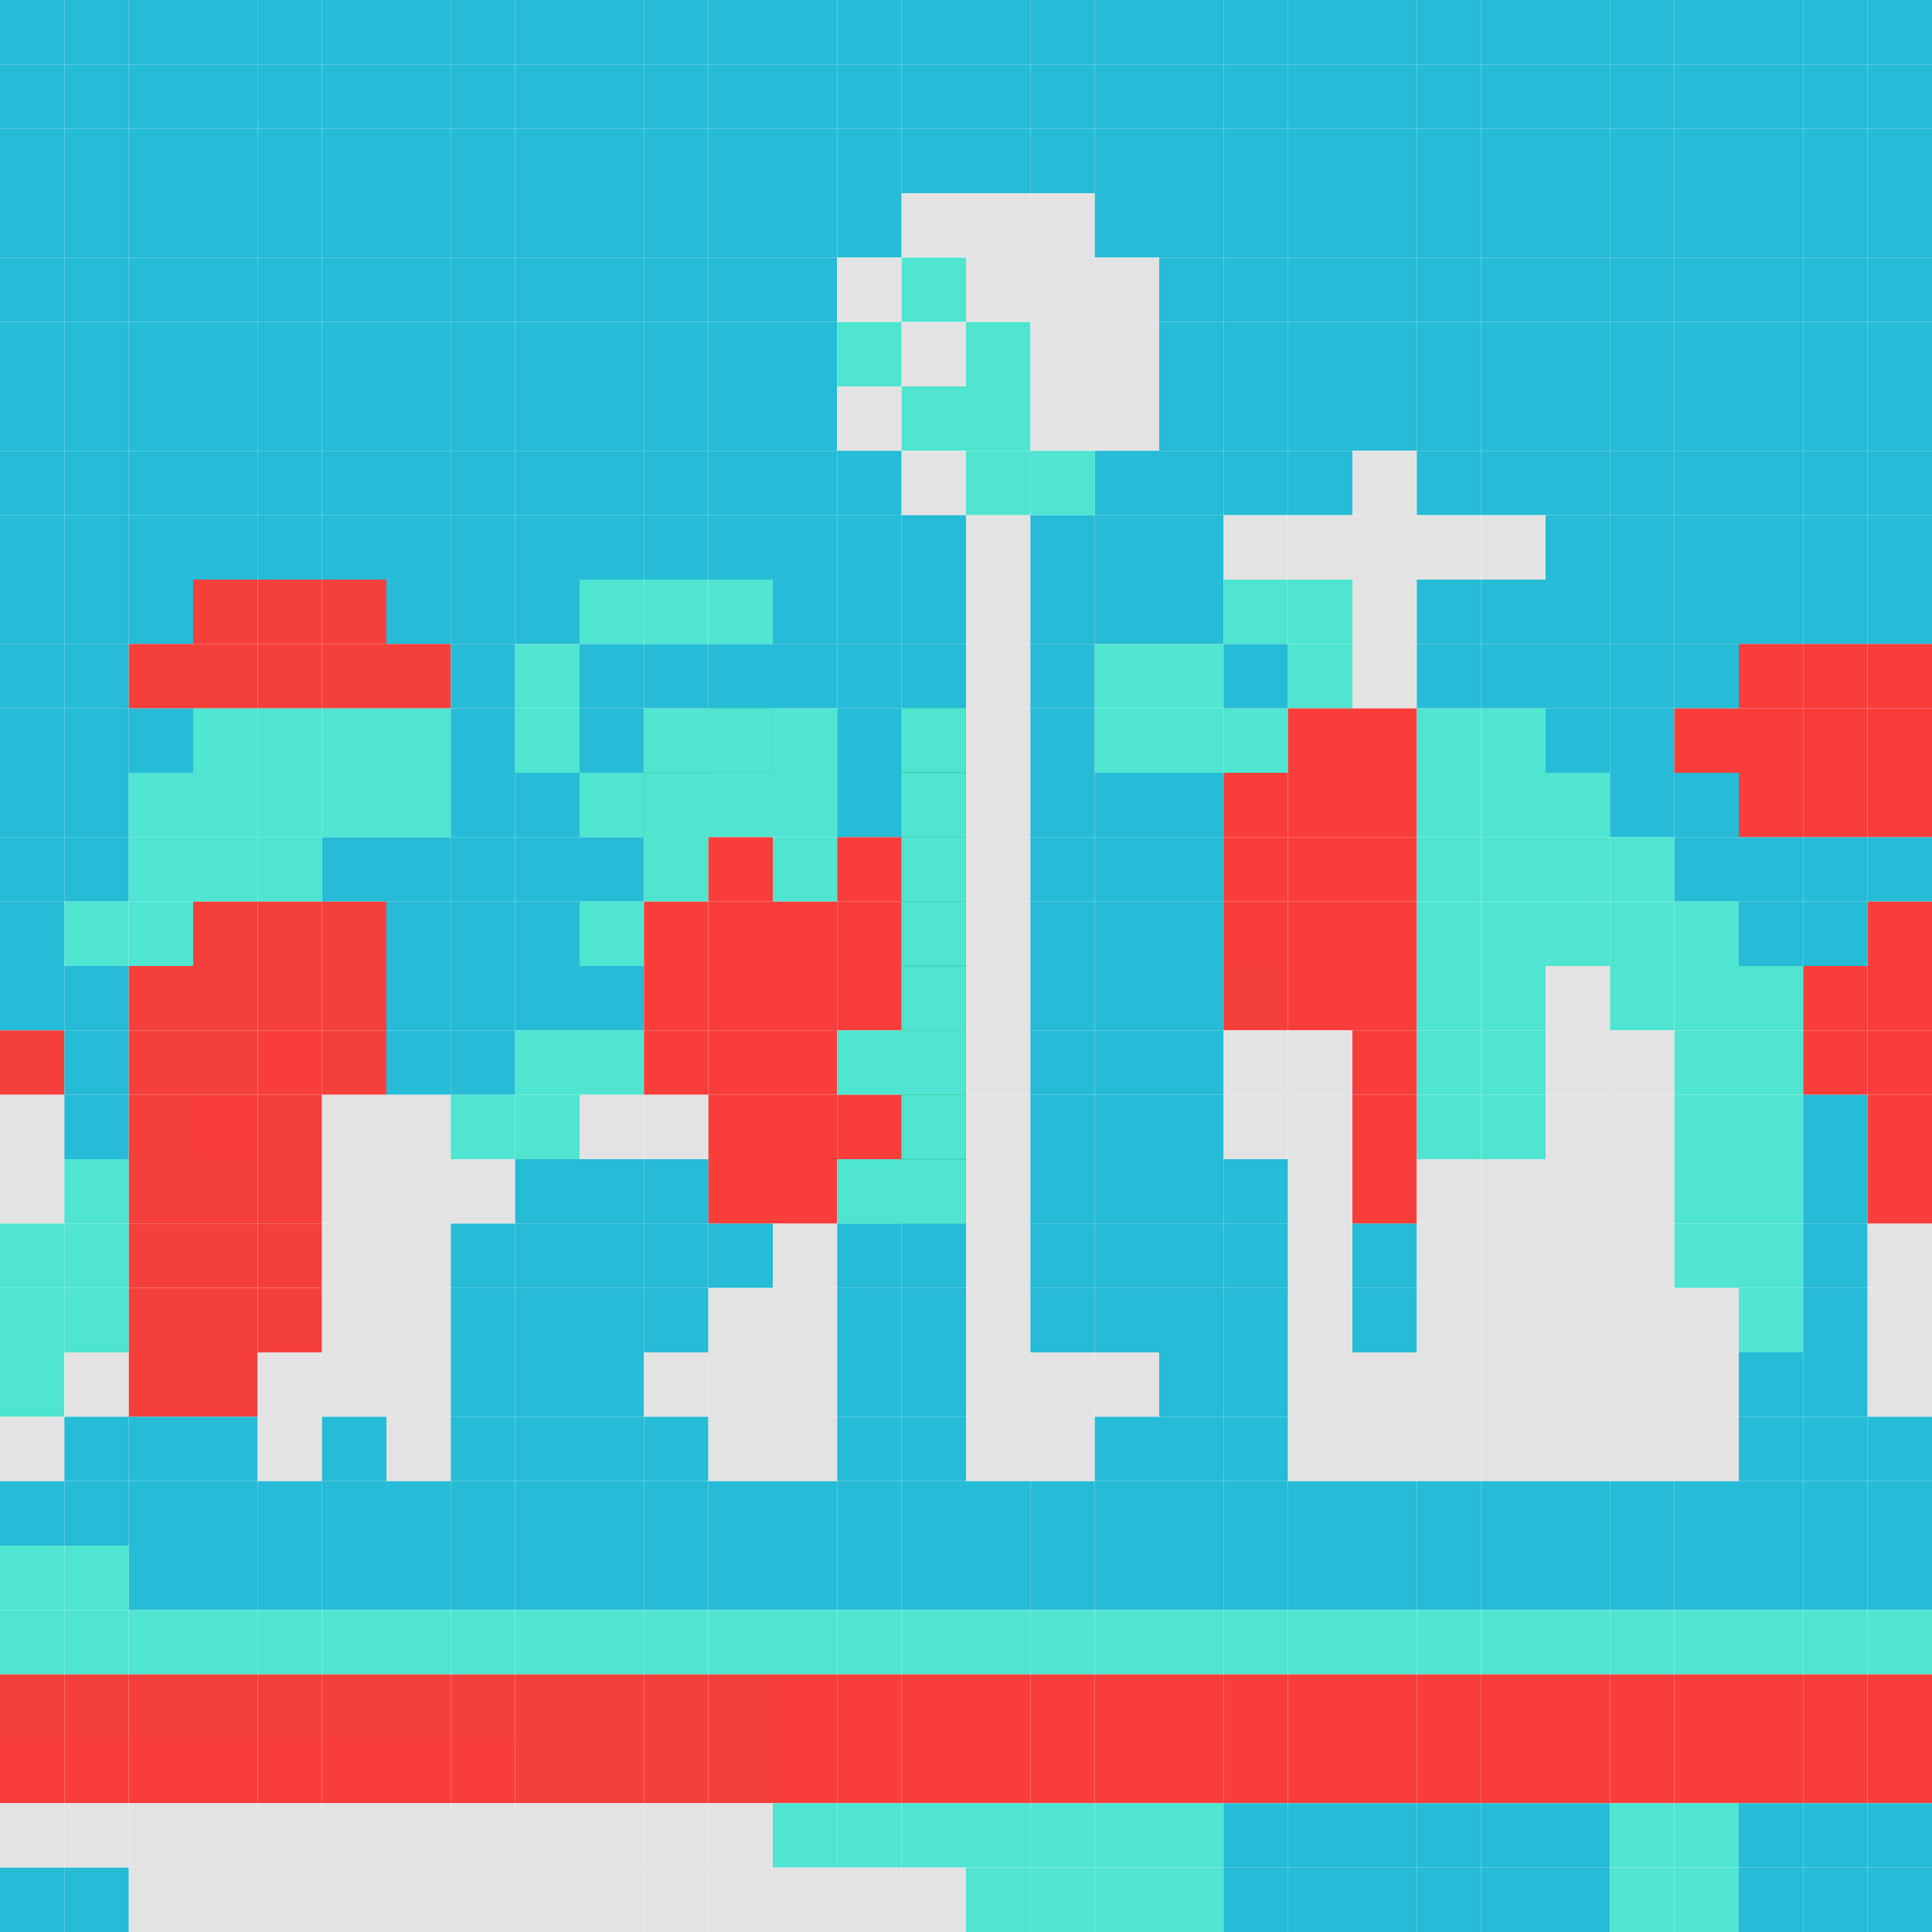 <?xml version="1.0" encoding="UTF-8"?>
<svg id="Layer_4" data-name="Layer 4" xmlns="http://www.w3.org/2000/svg" viewBox="0 0 1000 1000">
  <defs>
    <style>
      .cls-1 {
        stroke: #00a251;
        stroke-width: .1px;
      }

      .cls-1, .cls-2 {
        fill: #4fe5d1;
      }

      .cls-3 {
        fill: #f93d3b;
      }

      .cls-4 {
        fill: #f53f3b;
      }

      .cls-5 {
        fill: #e3e3e3;
      }

      .cls-6 {
        fill: #26bbd6;
      }
    </style>
  </defs>
  <rect class="cls-6" x="0" y="0" width="33.33" height="33.33"/>
  <rect class="cls-6" x="33.33" y="0" width="33.33" height="33.33"/>
  <rect class="cls-6" x="66.67" y="0" width="33.33" height="33.33"/>
  <rect class="cls-6" x="100" y="0" width="33.33" height="33.33"/>
  <rect class="cls-6" x="133.33" y="0" width="33.33" height="33.33"/>
  <rect class="cls-6" x="166.67" y="0" width="33.33" height="33.33"/>
  <rect class="cls-6" x="200" y="0" width="33.33" height="33.33"/>
  <rect class="cls-6" x="233.33" y="0" width="33.33" height="33.33"/>
  <rect class="cls-6" x="266.67" y="0" width="33.33" height="33.33"/>
  <rect class="cls-6" x="300" y="0" width="33.33" height="33.33"/>
  <rect class="cls-6" x="333.33" y="0" width="33.33" height="33.33"/>
  <rect class="cls-6" x="366.67" y="0" width="33.33" height="33.33"/>
  <rect class="cls-6" x="400" y="0" width="33.33" height="33.33"/>
  <rect class="cls-6" x="433.33" y="0" width="33.33" height="33.33"/>
  <rect class="cls-6" x="466.67" y="0" width="33.33" height="33.33"/>
  <rect class="cls-6" x="500" y="0" width="33.33" height="33.33"/>
  <rect class="cls-6" x="533.33" y="0" width="33.33" height="33.33"/>
  <rect class="cls-6" x="566.67" y="0" width="33.33" height="33.33"/>
  <rect class="cls-6" x="600" y="0" width="33.33" height="33.33"/>
  <rect class="cls-6" x="633.33" y="0" width="33.33" height="33.33"/>
  <rect class="cls-6" x="666.67" y="0" width="33.33" height="33.33"/>
  <rect class="cls-6" x="700" y="0" width="33.33" height="33.33"/>
  <rect class="cls-6" x="733.33" y="0" width="33.33" height="33.33"/>
  <rect class="cls-6" x="766.67" y="0" width="33.33" height="33.33"/>
  <rect class="cls-6" x="800" y="0" width="33.33" height="33.33"/>
  <rect class="cls-6" x="833.33" y="0" width="33.33" height="33.33"/>
  <rect class="cls-6" x="866.67" y="0" width="33.33" height="33.33"/>
  <rect class="cls-6" x="900" y="0" width="33.33" height="33.33"/>
  <rect class="cls-6" x="933.33" y="0" width="33.33" height="33.33"/>
  <rect class="cls-6" x="966.67" y="0" width="33.33" height="33.33"/>
  <rect class="cls-6" x="0" y="33.33" width="33.33" height="33.33"/>
  <rect class="cls-6" x="33.33" y="33.33" width="33.33" height="33.33"/>
  <rect class="cls-6" x="66.67" y="33.33" width="33.33" height="33.33"/>
  <rect class="cls-6" x="100" y="33.33" width="33.33" height="33.33"/>
  <rect class="cls-6" x="133.33" y="33.33" width="33.33" height="33.33"/>
  <rect class="cls-6" x="166.67" y="33.33" width="33.33" height="33.33"/>
  <rect class="cls-6" x="200" y="33.33" width="33.33" height="33.33"/>
  <rect class="cls-6" x="233.33" y="33.33" width="33.33" height="33.33"/>
  <rect class="cls-6" x="266.67" y="33.33" width="33.33" height="33.33"/>
  <rect class="cls-6" x="300" y="33.33" width="33.33" height="33.33"/>
  <rect class="cls-6" x="333.33" y="33.33" width="33.33" height="33.33"/>
  <rect class="cls-6" x="366.67" y="33.33" width="33.33" height="33.33"/>
  <rect class="cls-6" x="400" y="33.33" width="33.33" height="33.33"/>
  <rect class="cls-6" x="433.33" y="33.33" width="33.33" height="33.33"/>
  <rect class="cls-6" x="466.67" y="33.33" width="33.33" height="33.33"/>
  <rect class="cls-6" x="500" y="33.33" width="33.33" height="33.33"/>
  <rect class="cls-6" x="533.33" y="33.33" width="33.33" height="33.33"/>
  <rect class="cls-6" x="566.67" y="33.33" width="33.33" height="33.33"/>
  <rect class="cls-6" x="600" y="33.33" width="33.33" height="33.33"/>
  <rect class="cls-6" x="633.33" y="33.33" width="33.33" height="33.33"/>
  <rect class="cls-6" x="666.67" y="33.33" width="33.33" height="33.33"/>
  <rect class="cls-6" x="700" y="33.33" width="33.33" height="33.33"/>
  <rect class="cls-6" x="733.33" y="33.33" width="33.33" height="33.33"/>
  <rect class="cls-6" x="766.67" y="33.33" width="33.33" height="33.33"/>
  <rect class="cls-6" x="800" y="33.33" width="33.33" height="33.33"/>
  <rect class="cls-6" x="833.33" y="33.33" width="33.33" height="33.33"/>
  <rect class="cls-6" x="866.67" y="33.33" width="33.33" height="33.33"/>
  <rect class="cls-6" x="900" y="33.33" width="33.33" height="33.33"/>
  <rect class="cls-6" x="933.33" y="33.33" width="33.33" height="33.33"/>
  <rect class="cls-6" x="966.67" y="33.33" width="33.33" height="33.33"/>
  <rect class="cls-6" x="0" y="66.67" width="33.33" height="33.33"/>
  <rect class="cls-6" x="33.33" y="66.67" width="33.33" height="33.33"/>
  <rect class="cls-6" x="66.67" y="66.67" width="33.33" height="33.33"/>
  <rect class="cls-6" x="100" y="66.67" width="33.33" height="33.33"/>
  <rect class="cls-6" x="133.33" y="66.67" width="33.33" height="33.33"/>
  <rect class="cls-6" x="166.67" y="66.67" width="33.33" height="33.33"/>
  <rect class="cls-6" x="200" y="66.67" width="33.33" height="33.33"/>
  <rect class="cls-6" x="233.33" y="66.67" width="33.33" height="33.33"/>
  <rect class="cls-6" x="266.67" y="66.67" width="33.33" height="33.33"/>
  <rect class="cls-6" x="300" y="66.67" width="33.33" height="33.33"/>
  <rect class="cls-6" x="333.33" y="66.67" width="33.33" height="33.33"/>
  <rect class="cls-6" x="366.67" y="66.67" width="33.33" height="33.33"/>
  <rect class="cls-6" x="400" y="66.67" width="33.33" height="33.33"/>
  <rect class="cls-6" x="433.33" y="66.67" width="33.33" height="33.33"/>
  <rect class="cls-6" x="466.67" y="66.67" width="33.33" height="33.33"/>
  <rect class="cls-6" x="500" y="66.67" width="33.33" height="33.33"/>
  <rect class="cls-6" x="533.33" y="66.67" width="33.33" height="33.33"/>
  <rect class="cls-6" x="566.67" y="66.67" width="33.33" height="33.33"/>
  <rect class="cls-6" x="600" y="66.67" width="33.33" height="33.33"/>
  <rect class="cls-6" x="633.33" y="66.67" width="33.33" height="33.33"/>
  <rect class="cls-6" x="666.67" y="66.67" width="33.33" height="33.33"/>
  <rect class="cls-6" x="700" y="66.67" width="33.33" height="33.33"/>
  <rect class="cls-6" x="733.33" y="66.67" width="33.33" height="33.33"/>
  <rect class="cls-6" x="766.67" y="66.67" width="33.33" height="33.33"/>
  <rect class="cls-6" x="800" y="66.67" width="33.33" height="33.33"/>
  <rect class="cls-6" x="833.33" y="66.67" width="33.33" height="33.33"/>
  <rect class="cls-6" x="866.67" y="66.67" width="33.33" height="33.33"/>
  <rect class="cls-6" x="900" y="66.67" width="33.33" height="33.33"/>
  <rect class="cls-6" x="933.33" y="66.67" width="33.33" height="33.33"/>
  <rect class="cls-6" x="966.67" y="66.67" width="33.33" height="33.33"/>
  <rect class="cls-6" x="0" y="100" width="33.33" height="33.33"/>
  <rect class="cls-6" x="33.33" y="100" width="33.33" height="33.33"/>
  <rect class="cls-6" x="66.67" y="100" width="33.33" height="33.33"/>
  <rect class="cls-6" x="100" y="100" width="33.33" height="33.33"/>
  <rect class="cls-6" x="133.33" y="100" width="33.33" height="33.33"/>
  <rect class="cls-6" x="166.67" y="100" width="33.33" height="33.33"/>
  <rect class="cls-6" x="200" y="100" width="33.33" height="33.33"/>
  <rect class="cls-6" x="233.33" y="100" width="33.33" height="33.33"/>
  <rect class="cls-6" x="266.67" y="100" width="33.33" height="33.33"/>
  <rect class="cls-6" x="300" y="100" width="33.33" height="33.33"/>
  <rect class="cls-6" x="333.33" y="100" width="33.33" height="33.33"/>
  <rect class="cls-6" x="366.67" y="100" width="33.33" height="33.33"/>
  <rect class="cls-6" x="400" y="100" width="33.33" height="33.33"/>
  <rect class="cls-6" x="433.33" y="100" width="33.33" height="33.33"/>
  <rect class="cls-5" x="466.67" y="100" width="33.33" height="33.33"/>
  <rect class="cls-5" x="500" y="100" width="33.33" height="33.33"/>
  <rect class="cls-5" x="533.33" y="100" width="33.33" height="33.33"/>
  <rect class="cls-6" x="566.67" y="100" width="33.33" height="33.33"/>
  <rect class="cls-6" x="600" y="100" width="33.33" height="33.33"/>
  <rect class="cls-6" x="633.33" y="100" width="33.33" height="33.33"/>
  <rect class="cls-6" x="666.67" y="100" width="33.33" height="33.33"/>
  <rect class="cls-6" x="700" y="100" width="33.33" height="33.33"/>
  <rect class="cls-6" x="733.33" y="100" width="33.33" height="33.33"/>
  <rect class="cls-6" x="766.67" y="100" width="33.33" height="33.33"/>
  <rect class="cls-6" x="800" y="100" width="33.33" height="33.33"/>
  <rect class="cls-6" x="833.33" y="100" width="33.33" height="33.33"/>
  <rect class="cls-6" x="866.67" y="100" width="33.33" height="33.33"/>
  <rect class="cls-6" x="900" y="100" width="33.33" height="33.33"/>
  <rect class="cls-6" x="933.33" y="100" width="33.33" height="33.33"/>
  <rect class="cls-6" x="966.67" y="100" width="33.33" height="33.33"/>
  <rect class="cls-6" x="0" y="133.33" width="33.33" height="33.33"/>
  <rect class="cls-6" x="33.33" y="133.33" width="33.33" height="33.33"/>
  <rect class="cls-6" x="66.67" y="133.33" width="33.33" height="33.33"/>
  <rect class="cls-6" x="100" y="133.33" width="33.33" height="33.33"/>
  <rect class="cls-6" x="133.33" y="133.33" width="33.33" height="33.33"/>
  <rect class="cls-6" x="166.67" y="133.33" width="33.33" height="33.33"/>
  <rect class="cls-6" x="200" y="133.33" width="33.33" height="33.33"/>
  <rect class="cls-6" x="233.33" y="133.33" width="33.33" height="33.33"/>
  <rect class="cls-6" x="266.67" y="133.33" width="33.33" height="33.33"/>
  <rect class="cls-6" x="300" y="133.33" width="33.33" height="33.33"/>
  <rect class="cls-6" x="333.33" y="133.33" width="33.33" height="33.33"/>
  <rect class="cls-6" x="366.67" y="133.33" width="33.33" height="33.33"/>
  <rect class="cls-6" x="400" y="133.33" width="33.33" height="33.33"/>
  <rect class="cls-5" x="433.33" y="133.33" width="33.33" height="33.33"/>
  <rect class="cls-2" x="466.67" y="133.33" width="33.33" height="33.33"/>
  <rect class="cls-5" x="500" y="133.33" width="33.33" height="33.33"/>
  <rect class="cls-5" x="533.33" y="133.33" width="33.33" height="33.33"/>
  <rect class="cls-5" x="566.67" y="133.33" width="33.33" height="33.33"/>
  <rect class="cls-6" x="600" y="133.33" width="33.33" height="33.33"/>
  <rect class="cls-6" x="633.33" y="133.33" width="33.33" height="33.33"/>
  <rect class="cls-6" x="666.67" y="133.33" width="33.33" height="33.33"/>
  <rect class="cls-6" x="700" y="133.33" width="33.33" height="33.33"/>
  <rect class="cls-6" x="733.33" y="133.33" width="33.33" height="33.33"/>
  <rect class="cls-6" x="766.67" y="133.33" width="33.33" height="33.33"/>
  <rect class="cls-6" x="800" y="133.33" width="33.33" height="33.33"/>
  <rect class="cls-6" x="833.33" y="133.33" width="33.33" height="33.33"/>
  <rect class="cls-6" x="866.67" y="133.33" width="33.33" height="33.33"/>
  <rect class="cls-6" x="900" y="133.33" width="33.33" height="33.33"/>
  <rect class="cls-6" x="933.33" y="133.33" width="33.33" height="33.33"/>
  <rect class="cls-6" x="966.67" y="133.33" width="33.33" height="33.33"/>
  <rect class="cls-6" x="0" y="166.67" width="33.33" height="33.33"/>
  <rect class="cls-6" x="33.33" y="166.67" width="33.33" height="33.33"/>
  <rect class="cls-6" x="66.67" y="166.67" width="33.33" height="33.33"/>
  <rect class="cls-6" x="100" y="166.67" width="33.33" height="33.33"/>
  <rect class="cls-6" x="133.33" y="166.67" width="33.33" height="33.33"/>
  <rect class="cls-6" x="166.67" y="166.67" width="33.33" height="33.33"/>
  <rect class="cls-6" x="200" y="166.67" width="33.33" height="33.33"/>
  <rect class="cls-6" x="233.33" y="166.67" width="33.33" height="33.33"/>
  <rect class="cls-6" x="266.67" y="166.67" width="33.33" height="33.33"/>
  <rect class="cls-6" x="300" y="166.67" width="33.33" height="33.33"/>
  <rect class="cls-6" x="333.33" y="166.67" width="33.33" height="33.33"/>
  <rect class="cls-6" x="366.67" y="166.67" width="33.33" height="33.33"/>
  <rect class="cls-6" x="400" y="166.67" width="33.33" height="33.33"/>
  <rect class="cls-2" x="433.33" y="166.67" width="33.33" height="33.33"/>
  <rect class="cls-5" x="466.67" y="166.67" width="33.33" height="33.33"/>
  <rect class="cls-2" x="500" y="166.67" width="33.33" height="33.33"/>
  <rect class="cls-5" x="533.33" y="166.67" width="33.33" height="33.33"/>
  <rect class="cls-5" x="566.67" y="166.67" width="33.33" height="33.33"/>
  <rect class="cls-6" x="600" y="166.67" width="33.33" height="33.33"/>
  <rect class="cls-6" x="633.33" y="166.67" width="33.33" height="33.33"/>
  <rect class="cls-6" x="666.67" y="166.67" width="33.33" height="33.33"/>
  <rect class="cls-6" x="700" y="166.67" width="33.33" height="33.33"/>
  <rect class="cls-6" x="733.33" y="166.67" width="33.33" height="33.33"/>
  <rect class="cls-6" x="766.67" y="166.67" width="33.33" height="33.33"/>
  <rect class="cls-6" x="800" y="166.67" width="33.33" height="33.33"/>
  <rect class="cls-6" x="833.33" y="166.67" width="33.33" height="33.33"/>
  <rect class="cls-6" x="866.67" y="166.67" width="33.33" height="33.33"/>
  <rect class="cls-6" x="900" y="166.67" width="33.33" height="33.33"/>
  <rect class="cls-6" x="933.33" y="166.67" width="33.33" height="33.33"/>
  <rect class="cls-6" x="966.67" y="166.67" width="33.33" height="33.33"/>
  <rect class="cls-6" x="0" y="200" width="33.33" height="33.33"/>
  <rect class="cls-6" x="33.33" y="200" width="33.33" height="33.33"/>
  <rect class="cls-6" x="66.67" y="200" width="33.33" height="33.33"/>
  <rect class="cls-6" x="100" y="200" width="33.33" height="33.33"/>
  <rect class="cls-6" x="133.33" y="200" width="33.33" height="33.33"/>
  <rect class="cls-6" x="166.67" y="200" width="33.33" height="33.33"/>
  <rect class="cls-6" x="200" y="200" width="33.33" height="33.33"/>
  <rect class="cls-6" x="233.33" y="200" width="33.33" height="33.33"/>
  <rect class="cls-6" x="266.67" y="200" width="33.33" height="33.33"/>
  <rect class="cls-6" x="300" y="200" width="33.33" height="33.33"/>
  <rect class="cls-6" x="333.33" y="200" width="33.33" height="33.33"/>
  <rect class="cls-6" x="366.67" y="200" width="33.33" height="33.33"/>
  <rect class="cls-6" x="400" y="200" width="33.33" height="33.33"/>
  <rect class="cls-5" x="433.33" y="200" width="33.33" height="33.33"/>
  <rect class="cls-2" x="466.67" y="200" width="33.33" height="33.33"/>
  <rect class="cls-2" x="500" y="200" width="33.33" height="33.33"/>
  <rect class="cls-5" x="533.33" y="200" width="33.33" height="33.33"/>
  <rect class="cls-5" x="566.67" y="200" width="33.33" height="33.33"/>
  <rect class="cls-6" x="600" y="200" width="33.33" height="33.33"/>
  <rect class="cls-6" x="633.33" y="200" width="33.33" height="33.33"/>
  <rect class="cls-6" x="666.67" y="200" width="33.33" height="33.33"/>
  <rect class="cls-6" x="700" y="200" width="33.33" height="33.33"/>
  <rect class="cls-6" x="733.33" y="200" width="33.33" height="33.33"/>
  <rect class="cls-6" x="766.67" y="200" width="33.33" height="33.33"/>
  <rect class="cls-6" x="800" y="200" width="33.33" height="33.33"/>
  <rect class="cls-6" x="833.33" y="200" width="33.33" height="33.33"/>
  <rect class="cls-6" x="866.67" y="200" width="33.33" height="33.33"/>
  <rect class="cls-6" x="900" y="200" width="33.33" height="33.33"/>
  <rect class="cls-6" x="933.33" y="200" width="33.33" height="33.33"/>
  <rect class="cls-6" x="966.67" y="200" width="33.33" height="33.33"/>
  <rect class="cls-6" x="0" y="233.33" width="33.33" height="33.33"/>
  <rect class="cls-6" x="33.33" y="233.33" width="33.33" height="33.33"/>
  <rect class="cls-6" x="66.67" y="233.33" width="33.33" height="33.33"/>
  <rect class="cls-6" x="100" y="233.33" width="33.33" height="33.33"/>
  <rect class="cls-6" x="133.33" y="233.33" width="33.33" height="33.33"/>
  <rect class="cls-6" x="166.67" y="233.33" width="33.33" height="33.33"/>
  <rect class="cls-6" x="200" y="233.33" width="33.33" height="33.33"/>
  <rect class="cls-6" x="233.33" y="233.33" width="33.33" height="33.33"/>
  <rect class="cls-6" x="266.67" y="233.33" width="33.33" height="33.33"/>
  <rect class="cls-6" x="300" y="233.33" width="33.33" height="33.33"/>
  <rect class="cls-6" x="333.33" y="233.33" width="33.33" height="33.33"/>
  <rect class="cls-6" x="366.67" y="233.33" width="33.33" height="33.33"/>
  <rect class="cls-6" x="400" y="233.33" width="33.33" height="33.33"/>
  <rect class="cls-6" x="433.33" y="233.33" width="33.33" height="33.33"/>
  <rect class="cls-5" x="466.67" y="233.33" width="33.33" height="33.33"/>
  <rect class="cls-2" x="500" y="233.33" width="33.33" height="33.33"/>
  <rect class="cls-2" x="533.33" y="233.33" width="33.33" height="33.33"/>
  <rect class="cls-6" x="566.67" y="233.33" width="33.33" height="33.33"/>
  <rect class="cls-6" x="600" y="233.33" width="33.33" height="33.33"/>
  <rect class="cls-6" x="633.33" y="233.33" width="33.33" height="33.33"/>
  <rect class="cls-6" x="666.67" y="233.33" width="33.33" height="33.33"/>
  <rect class="cls-5" x="700" y="233.33" width="33.33" height="33.33"/>
  <rect class="cls-6" x="733.33" y="233.33" width="33.33" height="33.33"/>
  <rect class="cls-6" x="766.67" y="233.33" width="33.33" height="33.33"/>
  <rect class="cls-6" x="800" y="233.33" width="33.33" height="33.33"/>
  <rect class="cls-6" x="833.33" y="233.33" width="33.33" height="33.33"/>
  <rect class="cls-6" x="866.67" y="233.33" width="33.33" height="33.33"/>
  <rect class="cls-6" x="900" y="233.33" width="33.33" height="33.33"/>
  <rect class="cls-6" x="933.33" y="233.33" width="33.33" height="33.33"/>
  <rect class="cls-6" x="966.67" y="233.33" width="33.33" height="33.33"/>
  <rect class="cls-6" x="0" y="266.67" width="33.33" height="33.33"/>
  <rect class="cls-6" x="33.33" y="266.67" width="33.33" height="33.33"/>
  <rect class="cls-6" x="66.67" y="266.67" width="33.33" height="33.33"/>
  <rect class="cls-6" x="100" y="266.67" width="33.33" height="33.33"/>
  <rect class="cls-6" x="133.33" y="266.67" width="33.33" height="33.33"/>
  <rect class="cls-6" x="166.67" y="266.67" width="33.33" height="33.33"/>
  <rect class="cls-6" x="200" y="266.67" width="33.33" height="33.33"/>
  <rect class="cls-6" x="233.33" y="266.67" width="33.33" height="33.33"/>
  <rect class="cls-6" x="266.67" y="266.67" width="33.33" height="33.33"/>
  <rect class="cls-6" x="300" y="266.67" width="33.33" height="33.33"/>
  <rect class="cls-6" x="333.33" y="266.67" width="33.33" height="33.33"/>
  <rect class="cls-6" x="366.67" y="266.67" width="33.33" height="33.33"/>
  <rect class="cls-6" x="400" y="266.67" width="33.33" height="33.33"/>
  <rect class="cls-6" x="433.33" y="266.67" width="33.33" height="33.33"/>
  <rect class="cls-6" x="466.67" y="266.67" width="33.33" height="33.33"/>
  <rect class="cls-5" x="500" y="266.67" width="33.33" height="33.33"/>
  <rect class="cls-6" x="533.33" y="266.67" width="33.33" height="33.33"/>
  <rect class="cls-6" x="566.67" y="266.67" width="33.33" height="33.33"/>
  <rect class="cls-6" x="600" y="266.67" width="33.33" height="33.33"/>
  <rect class="cls-5" x="633.33" y="266.67" width="33.33" height="33.33"/>
  <rect class="cls-5" x="666.67" y="266.67" width="33.33" height="33.33"/>
  <rect class="cls-5" x="700" y="266.67" width="33.33" height="33.33"/>
  <rect class="cls-5" x="733.33" y="266.67" width="33.33" height="33.33"/>
  <rect class="cls-5" x="766.67" y="266.67" width="33.33" height="33.33"/>
  <rect class="cls-6" x="800" y="266.67" width="33.33" height="33.33"/>
  <rect class="cls-6" x="833.33" y="266.67" width="33.33" height="33.33"/>
  <rect class="cls-6" x="866.67" y="266.67" width="33.33" height="33.33"/>
  <rect class="cls-6" x="900" y="266.67" width="33.33" height="33.33"/>
  <rect class="cls-6" x="933.33" y="266.67" width="33.33" height="33.33"/>
  <rect class="cls-6" x="966.67" y="266.67" width="33.33" height="33.33"/>
  <rect class="cls-6" x="0" y="300" width="33.33" height="33.33"/>
  <rect class="cls-6" x="33.33" y="300" width="33.33" height="33.33"/>
  <rect class="cls-6" x="66.67" y="300" width="33.33" height="33.33"/>
  <rect class="cls-4" x="100" y="300" width="33.33" height="33.33"/>
  <rect class="cls-4" x="133.33" y="300" width="33.33" height="33.33"/>
  <rect class="cls-4" x="166.67" y="300" width="33.33" height="33.33"/>
  <rect class="cls-6" x="200" y="300" width="33.33" height="33.33"/>
  <rect class="cls-6" x="233.33" y="300" width="33.33" height="33.33"/>
  <rect class="cls-6" x="266.67" y="300" width="33.33" height="33.33"/>
  <rect class="cls-2" x="300" y="300" width="33.33" height="33.33"/>
  <rect class="cls-2" x="333.33" y="300" width="33.33" height="33.33"/>
  <rect class="cls-2" x="366.67" y="300" width="33.33" height="33.33"/>
  <rect class="cls-6" x="400" y="300" width="33.33" height="33.33"/>
  <rect class="cls-6" x="433.33" y="300" width="33.33" height="33.33"/>
  <rect class="cls-6" x="466.67" y="300" width="33.33" height="33.33"/>
  <rect class="cls-5" x="500" y="300" width="33.33" height="33.33"/>
  <rect class="cls-6" x="533.33" y="300" width="33.33" height="33.33"/>
  <rect class="cls-6" x="566.67" y="300" width="33.33" height="33.33"/>
  <rect class="cls-6" x="600" y="300" width="33.33" height="33.33"/>
  <rect class="cls-2" x="633.33" y="300" width="33.33" height="33.33"/>
  <rect class="cls-2" x="666.67" y="300" width="33.33" height="33.33"/>
  <rect class="cls-5" x="700" y="300" width="33.33" height="33.33"/>
  <rect class="cls-6" x="733.33" y="300" width="33.33" height="33.33"/>
  <rect class="cls-6" x="766.67" y="300" width="33.33" height="33.33"/>
  <rect class="cls-6" x="800" y="300" width="33.33" height="33.33"/>
  <rect class="cls-6" x="833.33" y="300" width="33.33" height="33.33"/>
  <rect class="cls-6" x="866.67" y="300" width="33.33" height="33.33"/>
  <rect class="cls-6" x="900" y="300" width="33.33" height="33.33"/>
  <rect class="cls-6" x="933.33" y="300" width="33.33" height="33.33"/>
  <rect class="cls-6" x="966.67" y="300" width="33.33" height="33.33"/>
  <rect class="cls-6" x="0" y="333.33" width="33.33" height="33.33"/>
  <rect class="cls-6" x="33.33" y="333.33" width="33.33" height="33.33"/>
  <rect class="cls-4" x="66.67" y="333.33" width="33.33" height="33.33"/>
  <rect class="cls-4" x="100" y="333.33" width="33.33" height="33.33"/>
  <rect class="cls-4" x="133.33" y="333.33" width="33.33" height="33.33"/>
  <rect class="cls-4" x="166.67" y="333.33" width="33.33" height="33.33"/>
  <rect class="cls-4" x="200" y="333.33" width="33.33" height="33.33"/>
  <rect class="cls-6" x="233.33" y="333.33" width="33.33" height="33.33"/>
  <rect class="cls-2" x="266.67" y="333.33" width="33.33" height="33.33"/>
  <rect class="cls-6" x="300" y="333.33" width="33.33" height="33.33"/>
  <rect class="cls-6" x="333.33" y="333.33" width="33.33" height="33.33"/>
  <rect class="cls-6" x="366.67" y="333.33" width="33.33" height="33.33"/>
  <rect class="cls-6" x="400" y="333.33" width="33.33" height="33.33"/>
  <rect class="cls-6" x="433.33" y="333.33" width="33.33" height="33.33"/>
  <rect class="cls-6" x="466.67" y="333.33" width="33.33" height="33.33"/>
  <rect class="cls-5" x="500" y="333.33" width="33.33" height="33.33"/>
  <rect class="cls-6" x="533.33" y="333.33" width="33.33" height="33.33"/>
  <rect class="cls-2" x="566.67" y="333.33" width="33.33" height="33.33"/>
  <rect class="cls-2" x="600" y="333.33" width="33.33" height="33.33"/>
  <rect class="cls-6" x="633.33" y="333.33" width="33.33" height="33.33"/>
  <rect class="cls-2" x="666.67" y="333.33" width="33.33" height="33.33"/>
  <rect class="cls-5" x="700" y="333.33" width="33.33" height="33.33"/>
  <rect class="cls-6" x="733.33" y="333.33" width="33.33" height="33.33"/>
  <rect class="cls-6" x="766.67" y="333.33" width="33.33" height="33.33"/>
  <rect class="cls-6" x="800" y="333.33" width="33.33" height="33.33"/>
  <rect class="cls-6" x="833.33" y="333.33" width="33.33" height="33.33"/>
  <rect class="cls-6" x="866.67" y="333.33" width="33.33" height="33.33"/>
  <rect class="cls-3" x="900" y="333.33" width="33.33" height="33.33"/>
  <rect class="cls-3" x="933.33" y="333.33" width="33.33" height="33.33"/>
  <rect class="cls-3" x="966.67" y="333.33" width="33.33" height="33.33"/>
  <rect class="cls-6" x="0" y="366.67" width="33.33" height="33.33"/>
  <rect class="cls-6" x="33.33" y="366.67" width="33.33" height="33.33"/>
  <rect class="cls-6" x="66.67" y="366.67" width="33.33" height="33.33"/>
  <rect class="cls-2" x="100" y="366.67" width="33.33" height="33.33"/>
  <rect class="cls-2" x="133.33" y="366.67" width="33.33" height="33.33"/>
  <rect class="cls-2" x="166.67" y="366.67" width="33.33" height="33.33"/>
  <rect class="cls-2" x="200" y="366.67" width="33.33" height="33.33"/>
  <rect class="cls-6" x="233.33" y="366.67" width="33.33" height="33.33"/>
  <rect class="cls-2" x="266.67" y="366.67" width="33.33" height="33.33"/>
  <rect class="cls-6" x="300" y="366.67" width="33.33" height="33.33"/>
  <rect class="cls-2" x="333.33" y="366.67" width="33.33" height="33.33"/>
  <rect class="cls-1" x="366.67" y="366.67" width="33.33" height="33.33"/>
  <rect class="cls-2" x="400" y="366.67" width="33.33" height="33.33"/>
  <rect class="cls-6" x="433.33" y="366.67" width="33.33" height="33.33"/>
  <rect class="cls-1" x="466.67" y="366.67" width="33.33" height="33.33"/>
  <rect class="cls-5" x="500" y="366.67" width="33.33" height="33.33"/>
  <rect class="cls-6" x="533.33" y="366.67" width="33.33" height="33.33"/>
  <rect class="cls-2" x="566.67" y="366.67" width="33.33" height="33.33"/>
  <rect class="cls-2" x="600" y="366.67" width="33.33" height="33.33"/>
  <rect class="cls-2" x="633.33" y="366.67" width="33.33" height="33.33"/>
  <rect class="cls-3" x="666.67" y="366.67" width="33.33" height="33.33"/>
  <rect class="cls-3" x="700" y="366.67" width="33.33" height="33.33"/>
  <rect class="cls-2" x="733.33" y="366.67" width="33.33" height="33.33"/>
  <rect class="cls-2" x="766.67" y="366.67" width="33.33" height="33.33"/>
  <rect class="cls-6" x="800" y="366.67" width="33.33" height="33.33"/>
  <rect class="cls-6" x="833.33" y="366.67" width="33.33" height="33.33"/>
  <rect class="cls-3" x="866.67" y="366.67" width="33.33" height="33.33"/>
  <rect class="cls-3" x="900" y="366.67" width="33.33" height="33.33"/>
  <rect class="cls-3" x="933.33" y="366.67" width="33.33" height="33.33"/>
  <rect class="cls-3" x="966.67" y="366.67" width="33.33" height="33.33"/>
  <rect class="cls-6" x="0" y="400" width="33.33" height="33.33"/>
  <rect class="cls-6" x="33.33" y="400" width="33.33" height="33.33"/>
  <rect class="cls-2" x="66.67" y="400" width="33.33" height="33.33"/>
  <rect class="cls-2" x="100" y="400" width="33.33" height="33.33"/>
  <rect class="cls-2" x="133.33" y="400" width="33.33" height="33.33"/>
  <rect class="cls-2" x="166.67" y="400" width="33.33" height="33.33"/>
  <rect class="cls-2" x="200" y="400" width="33.33" height="33.33"/>
  <rect class="cls-6" x="233.33" y="400" width="33.33" height="33.33"/>
  <rect class="cls-6" x="266.67" y="400" width="33.33" height="33.33"/>
  <rect class="cls-2" x="300" y="400" width="33.33" height="33.33"/>
  <rect class="cls-1" x="333.33" y="400" width="33.33" height="33.33"/>
  <rect class="cls-2" x="366.67" y="400" width="33.33" height="33.33"/>
  <rect class="cls-2" x="400" y="400" width="33.33" height="33.33"/>
  <rect class="cls-6" x="433.33" y="400" width="33.33" height="33.33"/>
  <rect class="cls-1" x="466.67" y="400" width="33.33" height="33.33"/>
  <rect class="cls-5" x="500" y="400" width="33.33" height="33.33"/>
  <rect class="cls-6" x="533.33" y="400" width="33.33" height="33.33"/>
  <rect class="cls-6" x="566.67" y="400" width="33.33" height="33.33"/>
  <rect class="cls-6" x="600" y="400" width="33.33" height="33.33"/>
  <rect class="cls-3" x="633.33" y="400" width="33.33" height="33.33"/>
  <rect class="cls-3" x="666.67" y="400" width="33.33" height="33.33"/>
  <rect class="cls-3" x="700" y="400" width="33.33" height="33.33"/>
  <rect class="cls-2" x="733.33" y="400" width="33.33" height="33.33"/>
  <rect class="cls-2" x="766.67" y="400" width="33.33" height="33.33"/>
  <rect class="cls-2" x="800" y="400" width="33.33" height="33.33"/>
  <rect class="cls-6" x="833.33" y="400" width="33.33" height="33.33"/>
  <rect class="cls-6" x="866.67" y="400" width="33.33" height="33.33"/>
  <rect class="cls-3" x="900" y="400" width="33.33" height="33.33"/>
  <rect class="cls-3" x="933.33" y="400" width="33.33" height="33.33"/>
  <rect class="cls-3" x="966.67" y="400" width="33.33" height="33.33"/>
  <rect class="cls-6" x="0" y="433.33" width="33.33" height="33.33"/>
  <rect class="cls-6" x="33.33" y="433.33" width="33.33" height="33.33"/>
  <rect class="cls-2" x="66.67" y="433.33" width="33.33" height="33.33"/>
  <rect class="cls-2" x="100" y="433.33" width="33.33" height="33.33"/>
  <rect class="cls-2" x="133.33" y="433.33" width="33.33" height="33.33"/>
  <rect class="cls-6" x="166.67" y="433.33" width="33.33" height="33.33"/>
  <rect class="cls-6" x="200" y="433.33" width="33.33" height="33.33"/>
  <rect class="cls-6" x="233.33" y="433.33" width="33.33" height="33.33"/>
  <rect class="cls-6" x="266.67" y="433.33" width="33.33" height="33.33"/>
  <rect class="cls-6" x="300" y="433.33" width="33.33" height="33.33"/>
  <rect class="cls-2" x="333.33" y="433.33" width="33.33" height="33.33"/>
  <rect class="cls-3" x="366.67" y="433.33" width="33.33" height="33.33"/>
  <rect class="cls-2" x="400" y="433.33" width="33.33" height="33.33"/>
  <rect class="cls-3" x="433.33" y="433.33" width="33.33" height="33.33"/>
  <rect class="cls-1" x="466.67" y="433.33" width="33.33" height="33.33"/>
  <rect class="cls-5" x="500" y="433.33" width="33.33" height="33.33"/>
  <rect class="cls-6" x="533.33" y="433.33" width="33.33" height="33.33"/>
  <rect class="cls-6" x="566.67" y="433.33" width="33.33" height="33.33"/>
  <rect class="cls-6" x="600" y="433.33" width="33.33" height="33.33"/>
  <rect class="cls-3" x="633.33" y="433.33" width="33.33" height="33.33"/>
  <rect class="cls-3" x="666.67" y="433.33" width="33.33" height="33.33"/>
  <rect class="cls-3" x="700" y="433.33" width="33.33" height="33.33"/>
  <rect class="cls-2" x="733.33" y="433.33" width="33.33" height="33.33"/>
  <rect class="cls-2" x="766.67" y="433.33" width="33.33" height="33.33"/>
  <rect class="cls-2" x="800" y="433.33" width="33.33" height="33.33"/>
  <rect class="cls-2" x="833.33" y="433.33" width="33.33" height="33.33"/>
  <rect class="cls-6" x="866.67" y="433.33" width="33.33" height="33.33"/>
  <rect class="cls-6" x="900" y="433.33" width="33.33" height="33.33"/>
  <rect class="cls-6" x="933.33" y="433.33" width="33.33" height="33.33"/>
  <rect class="cls-6" x="966.67" y="433.33" width="33.33" height="33.33"/>
  <rect class="cls-6" x="0" y="466.67" width="33.33" height="33.33"/>
  <rect class="cls-2" x="33.33" y="466.67" width="33.33" height="33.33"/>
  <rect class="cls-2" x="66.67" y="466.67" width="33.33" height="33.33"/>
  <rect class="cls-4" x="100" y="466.67" width="33.33" height="33.33"/>
  <rect class="cls-4" x="133.33" y="466.67" width="33.33" height="33.33"/>
  <rect class="cls-4" x="166.67" y="466.67" width="33.33" height="33.33"/>
  <rect class="cls-6" x="200" y="466.67" width="33.33" height="33.33"/>
  <rect class="cls-6" x="233.33" y="466.67" width="33.33" height="33.33"/>
  <rect class="cls-6" x="266.67" y="466.67" width="33.33" height="33.33"/>
  <rect class="cls-2" x="300" y="466.67" width="33.33" height="33.33"/>
  <rect class="cls-3" x="333.33" y="466.67" width="33.33" height="33.33"/>
  <rect class="cls-3" x="366.67" y="466.67" width="33.33" height="33.33"/>
  <rect class="cls-3" x="400" y="466.67" width="33.33" height="33.33"/>
  <rect class="cls-3" x="433.33" y="466.67" width="33.33" height="33.33"/>
  <rect class="cls-1" x="466.67" y="466.67" width="33.33" height="33.33"/>
  <rect class="cls-5" x="500" y="466.67" width="33.33" height="33.33"/>
  <rect class="cls-6" x="533.33" y="466.67" width="33.33" height="33.33"/>
  <rect class="cls-6" x="566.67" y="466.67" width="33.33" height="33.33"/>
  <rect class="cls-6" x="600" y="466.67" width="33.33" height="33.33"/>
  <rect class="cls-3" x="633.33" y="466.67" width="33.33" height="33.33"/>
  <rect class="cls-3" x="666.67" y="466.67" width="33.33" height="33.33"/>
  <rect class="cls-3" x="700" y="466.67" width="33.33" height="33.33"/>
  <rect class="cls-2" x="733.33" y="466.67" width="33.33" height="33.33"/>
  <rect class="cls-2" x="766.67" y="466.67" width="33.33" height="33.33"/>
  <rect class="cls-2" x="800" y="466.67" width="33.33" height="33.33"/>
  <rect class="cls-2" x="833.33" y="466.67" width="33.33" height="33.33"/>
  <rect class="cls-2" x="866.67" y="466.67" width="33.33" height="33.33"/>
  <rect class="cls-6" x="900" y="466.67" width="33.33" height="33.33"/>
  <rect class="cls-6" x="933.33" y="466.67" width="33.33" height="33.33"/>
  <rect class="cls-3" x="966.67" y="466.67" width="33.33" height="33.33"/>
  <rect class="cls-6" x="0" y="500" width="33.33" height="33.33"/>
  <rect class="cls-6" x="33.33" y="500" width="33.33" height="33.33"/>
  <rect class="cls-4" x="66.67" y="500" width="33.33" height="33.33"/>
  <rect class="cls-4" x="100" y="500" width="33.33" height="33.33"/>
  <rect class="cls-4" x="133.33" y="500" width="33.33" height="33.33"/>
  <rect class="cls-4" x="166.67" y="500" width="33.33" height="33.33"/>
  <rect class="cls-6" x="200" y="500" width="33.33" height="33.33"/>
  <rect class="cls-6" x="233.33" y="500" width="33.33" height="33.33"/>
  <rect class="cls-6" x="266.67" y="500" width="33.33" height="33.33"/>
  <rect class="cls-6" x="300" y="500" width="33.33" height="33.33"/>
  <rect class="cls-3" x="333.33" y="500" width="33.33" height="33.33"/>
  <rect class="cls-3" x="366.67" y="500" width="33.33" height="33.33"/>
  <rect class="cls-3" x="400" y="500" width="33.33" height="33.33"/>
  <rect class="cls-3" x="433.33" y="500" width="33.33" height="33.33"/>
  <rect class="cls-1" x="466.67" y="500" width="33.33" height="33.33"/>
  <rect class="cls-5" x="500" y="500" width="33.33" height="33.33"/>
  <rect class="cls-6" x="533.33" y="500" width="33.33" height="33.33"/>
  <rect class="cls-6" x="566.67" y="500" width="33.33" height="33.33"/>
  <rect class="cls-6" x="600" y="500" width="33.33" height="33.33"/>
  <rect class="cls-4" x="633.33" y="500" width="33.33" height="33.33"/>
  <rect class="cls-3" x="666.67" y="500" width="33.33" height="33.33"/>
  <rect class="cls-3" x="700" y="500" width="33.33" height="33.33"/>
  <rect class="cls-2" x="733.33" y="500" width="33.33" height="33.33"/>
  <rect class="cls-2" x="766.67" y="500" width="33.33" height="33.33"/>
  <rect class="cls-5" x="800" y="500" width="33.33" height="33.33"/>
  <rect class="cls-2" x="833.33" y="500" width="33.33" height="33.33"/>
  <rect class="cls-2" x="866.67" y="500" width="33.33" height="33.33"/>
  <rect class="cls-2" x="900" y="500" width="33.33" height="33.33"/>
  <rect class="cls-3" x="933.33" y="500" width="33.33" height="33.33"/>
  <rect class="cls-3" x="966.67" y="500" width="33.33" height="33.33"/>
  <rect class="cls-4" x="0" y="533.33" width="33.33" height="33.33"/>
  <rect class="cls-6" x="33.33" y="533.33" width="33.33" height="33.33"/>
  <rect class="cls-4" x="66.67" y="533.33" width="33.33" height="33.33"/>
  <rect class="cls-4" x="100" y="533.33" width="33.33" height="33.33"/>
  <rect class="cls-3" x="133.33" y="533.33" width="33.33" height="33.33"/>
  <rect class="cls-4" x="166.67" y="533.33" width="33.33" height="33.33"/>
  <rect class="cls-6" x="200" y="533.33" width="33.33" height="33.33"/>
  <rect class="cls-6" x="233.33" y="533.33" width="33.33" height="33.33"/>
  <rect class="cls-2" x="266.67" y="533.33" width="33.33" height="33.33"/>
  <rect class="cls-2" x="300" y="533.33" width="33.33" height="33.33"/>
  <rect class="cls-3" x="333.33" y="533.33" width="33.33" height="33.33"/>
  <rect class="cls-3" x="366.67" y="533.33" width="33.33" height="33.33"/>
  <rect class="cls-3" x="400" y="533.33" width="33.33" height="33.33"/>
  <rect class="cls-2" x="433.33" y="533.33" width="33.33" height="33.33"/>
  <rect class="cls-1" x="466.67" y="533.33" width="33.33" height="33.33"/>
  <rect class="cls-5" x="500" y="533.33" width="33.33" height="33.33"/>
  <rect class="cls-6" x="533.33" y="533.33" width="33.33" height="33.33"/>
  <rect class="cls-6" x="566.67" y="533.33" width="33.33" height="33.33"/>
  <rect class="cls-6" x="600" y="533.33" width="33.33" height="33.33"/>
  <rect class="cls-5" x="633.33" y="533.33" width="33.33" height="33.33"/>
  <rect class="cls-5" x="666.67" y="533.33" width="33.33" height="33.33"/>
  <rect class="cls-3" x="700" y="533.33" width="33.33" height="33.33"/>
  <rect class="cls-2" x="733.33" y="533.33" width="33.33" height="33.33"/>
  <rect class="cls-2" x="766.67" y="533.33" width="33.33" height="33.33"/>
  <rect class="cls-5" x="800" y="533.33" width="33.33" height="33.33"/>
  <rect class="cls-5" x="833.33" y="533.33" width="33.33" height="33.33"/>
  <rect class="cls-2" x="866.67" y="533.33" width="33.33" height="33.33"/>
  <rect class="cls-2" x="900" y="533.33" width="33.33" height="33.33"/>
  <rect class="cls-3" x="933.33" y="533.33" width="33.33" height="33.33"/>
  <rect class="cls-3" x="966.67" y="533.33" width="33.33" height="33.33"/>
  <rect class="cls-5" x="0" y="566.67" width="33.33" height="33.33"/>
  <rect class="cls-6" x="33.33" y="566.67" width="33.33" height="33.33"/>
  <rect class="cls-4" x="66.67" y="566.67" width="33.33" height="33.33"/>
  <rect class="cls-3" x="100" y="566.67" width="33.33" height="33.33"/>
  <rect class="cls-4" x="133.33" y="566.67" width="33.33" height="33.33"/>
  <rect class="cls-5" x="166.67" y="566.67" width="33.33" height="33.33"/>
  <rect class="cls-5" x="200" y="566.67" width="33.33" height="33.33"/>
  <rect class="cls-2" x="233.33" y="566.67" width="33.33" height="33.33"/>
  <rect class="cls-2" x="266.67" y="566.67" width="33.33" height="33.33"/>
  <rect class="cls-5" x="300" y="566.67" width="33.33" height="33.33"/>
  <rect class="cls-5" x="333.33" y="566.67" width="33.33" height="33.33"/>
  <rect class="cls-3" x="366.67" y="566.67" width="33.33" height="33.33"/>
  <rect class="cls-3" x="400" y="566.67" width="33.33" height="33.33"/>
  <rect class="cls-3" x="433.33" y="566.67" width="33.33" height="33.33"/>
  <rect class="cls-1" x="466.67" y="566.67" width="33.33" height="33.33"/>
  <rect class="cls-5" x="500" y="566.67" width="33.33" height="33.33"/>
  <rect class="cls-6" x="533.33" y="566.67" width="33.33" height="33.33"/>
  <rect class="cls-6" x="566.67" y="566.67" width="33.33" height="33.33"/>
  <rect class="cls-6" x="600" y="566.67" width="33.33" height="33.33"/>
  <rect class="cls-5" x="633.33" y="566.67" width="33.33" height="33.33"/>
  <rect class="cls-5" x="666.67" y="566.67" width="33.33" height="33.33"/>
  <rect class="cls-3" x="700" y="566.67" width="33.33" height="33.33"/>
  <rect class="cls-2" x="733.33" y="566.67" width="33.33" height="33.33"/>
  <rect class="cls-2" x="766.67" y="566.67" width="33.33" height="33.33"/>
  <rect class="cls-5" x="800" y="566.67" width="33.33" height="33.33"/>
  <rect class="cls-5" x="833.33" y="566.67" width="33.33" height="33.33"/>
  <rect class="cls-2" x="866.67" y="566.67" width="33.33" height="33.33"/>
  <rect class="cls-2" x="900" y="566.67" width="33.33" height="33.33"/>
  <rect class="cls-6" x="933.33" y="566.67" width="33.33" height="33.33"/>
  <rect class="cls-3" x="966.67" y="566.67" width="33.33" height="33.33"/>
  <rect class="cls-5" x="0" y="600" width="33.33" height="33.33"/>
  <rect class="cls-2" x="33.33" y="600" width="33.33" height="33.33"/>
  <rect class="cls-4" x="66.67" y="600" width="33.33" height="33.33"/>
  <rect class="cls-4" x="100" y="600" width="33.33" height="33.33"/>
  <rect class="cls-4" x="133.33" y="600" width="33.33" height="33.33"/>
  <rect class="cls-5" x="166.67" y="600" width="33.33" height="33.33"/>
  <rect class="cls-5" x="200" y="600" width="33.33" height="33.33"/>
  <rect class="cls-5" x="233.33" y="600" width="33.33" height="33.33"/>
  <rect class="cls-6" x="266.67" y="600" width="33.33" height="33.33"/>
  <rect class="cls-6" x="300" y="600" width="33.33" height="33.33"/>
  <rect class="cls-6" x="333.33" y="600" width="33.33" height="33.33"/>
  <rect class="cls-3" x="366.67" y="600" width="33.33" height="33.33"/>
  <rect class="cls-3" x="400" y="600" width="33.33" height="33.33"/>
  <rect class="cls-2" x="433.33" y="600" width="33.33" height="33.33"/>
  <rect class="cls-1" x="466.67" y="600" width="33.33" height="33.33"/>
  <rect class="cls-5" x="500" y="600" width="33.33" height="33.33"/>
  <rect class="cls-6" x="533.33" y="600" width="33.33" height="33.33"/>
  <rect class="cls-6" x="566.67" y="600" width="33.33" height="33.33"/>
  <rect class="cls-6" x="600" y="600" width="33.33" height="33.33"/>
  <rect class="cls-6" x="633.33" y="600" width="33.33" height="33.33"/>
  <rect class="cls-5" x="666.67" y="600" width="33.33" height="33.33"/>
  <rect class="cls-3" x="700" y="600" width="33.33" height="33.33"/>
  <rect class="cls-5" x="733.33" y="600" width="33.33" height="33.33"/>
  <rect class="cls-5" x="766.67" y="600" width="33.33" height="33.33"/>
  <rect class="cls-5" x="800" y="600" width="33.33" height="33.33"/>
  <rect class="cls-5" x="833.33" y="600" width="33.33" height="33.33"/>
  <rect class="cls-2" x="866.67" y="600" width="33.33" height="33.33"/>
  <rect class="cls-2" x="900" y="600" width="33.33" height="33.33"/>
  <rect class="cls-6" x="933.33" y="600" width="33.33" height="33.33"/>
  <rect class="cls-3" x="966.67" y="600" width="33.33" height="33.33"/>
  <rect class="cls-2" x="0" y="633.33" width="33.33" height="33.33"/>
  <rect class="cls-2" x="33.33" y="633.33" width="33.33" height="33.33"/>
  <rect class="cls-4" x="66.67" y="633.33" width="33.33" height="33.33"/>
  <rect class="cls-4" x="100" y="633.33" width="33.33" height="33.33"/>
  <rect class="cls-4" x="133.33" y="633.33" width="33.33" height="33.33"/>
  <rect class="cls-5" x="166.67" y="633.33" width="33.33" height="33.33"/>
  <rect class="cls-5" x="200" y="633.33" width="33.33" height="33.33"/>
  <rect class="cls-6" x="233.33" y="633.33" width="33.33" height="33.33"/>
  <rect class="cls-6" x="266.67" y="633.33" width="33.33" height="33.33"/>
  <rect class="cls-6" x="300" y="633.33" width="33.33" height="33.33"/>
  <rect class="cls-6" x="333.33" y="633.33" width="33.33" height="33.33"/>
  <rect class="cls-6" x="366.67" y="633.33" width="33.33" height="33.33"/>
  <rect class="cls-5" x="400" y="633.33" width="33.33" height="33.33"/>
  <rect class="cls-6" x="433.33" y="633.33" width="33.33" height="33.33"/>
  <rect class="cls-6" x="466.67" y="633.33" width="33.33" height="33.33"/>
  <rect class="cls-5" x="500" y="633.33" width="33.33" height="33.33"/>
  <rect class="cls-6" x="533.33" y="633.33" width="33.33" height="33.33"/>
  <rect class="cls-6" x="566.67" y="633.33" width="33.33" height="33.33"/>
  <rect class="cls-6" x="600" y="633.33" width="33.33" height="33.33"/>
  <rect class="cls-6" x="633.33" y="633.33" width="33.33" height="33.33"/>
  <rect class="cls-5" x="666.67" y="633.33" width="33.33" height="33.33"/>
  <rect class="cls-6" x="700" y="633.33" width="33.33" height="33.33"/>
  <rect class="cls-5" x="733.33" y="633.33" width="33.33" height="33.33"/>
  <rect class="cls-5" x="766.67" y="633.33" width="33.33" height="33.33"/>
  <rect class="cls-5" x="800" y="633.33" width="33.33" height="33.33"/>
  <rect class="cls-5" x="833.33" y="633.33" width="33.33" height="33.33"/>
  <rect class="cls-2" x="866.67" y="633.33" width="33.33" height="33.33"/>
  <rect class="cls-2" x="900" y="633.33" width="33.33" height="33.33"/>
  <rect class="cls-6" x="933.33" y="633.33" width="33.33" height="33.33"/>
  <rect class="cls-5" x="966.67" y="633.33" width="33.33" height="33.33"/>
  <rect class="cls-2" x="0" y="666.67" width="33.33" height="33.33"/>
  <rect class="cls-2" x="33.33" y="666.67" width="33.33" height="33.33"/>
  <rect class="cls-4" x="66.67" y="666.67" width="33.33" height="33.33"/>
  <rect class="cls-4" x="100" y="666.67" width="33.33" height="33.33"/>
  <rect class="cls-4" x="133.33" y="666.67" width="33.33" height="33.33"/>
  <rect class="cls-5" x="166.67" y="666.67" width="33.33" height="33.33"/>
  <rect class="cls-5" x="200" y="666.67" width="33.33" height="33.33"/>
  <rect class="cls-6" x="233.33" y="666.67" width="33.33" height="33.33"/>
  <rect class="cls-6" x="266.67" y="666.67" width="33.33" height="33.33"/>
  <rect class="cls-6" x="300" y="666.67" width="33.33" height="33.33"/>
  <rect class="cls-6" x="333.33" y="666.67" width="33.33" height="33.33"/>
  <rect class="cls-5" x="366.67" y="666.67" width="33.33" height="33.33"/>
  <rect class="cls-5" x="400" y="666.67" width="33.33" height="33.33"/>
  <rect class="cls-6" x="433.33" y="666.67" width="33.33" height="33.33"/>
  <rect class="cls-6" x="466.67" y="666.67" width="33.33" height="33.33"/>
  <rect class="cls-5" x="500" y="666.67" width="33.33" height="33.33"/>
  <rect class="cls-6" x="533.33" y="666.67" width="33.33" height="33.33"/>
  <rect class="cls-6" x="566.67" y="666.67" width="33.33" height="33.33"/>
  <rect class="cls-6" x="600" y="666.67" width="33.33" height="33.33"/>
  <rect class="cls-6" x="633.33" y="666.67" width="33.33" height="33.33"/>
  <rect class="cls-5" x="666.67" y="666.67" width="33.33" height="33.33"/>
  <rect class="cls-6" x="700" y="666.67" width="33.33" height="33.33"/>
  <rect class="cls-5" x="733.33" y="666.67" width="33.33" height="33.33"/>
  <rect class="cls-5" x="766.67" y="666.67" width="33.33" height="33.33"/>
  <rect class="cls-5" x="800" y="666.67" width="33.33" height="33.33"/>
  <rect class="cls-5" x="833.33" y="666.67" width="33.33" height="33.33"/>
  <rect class="cls-5" x="866.67" y="666.67" width="33.33" height="33.33"/>
  <rect class="cls-2" x="900" y="666.67" width="33.33" height="33.33"/>
  <rect class="cls-6" x="933.33" y="666.67" width="33.33" height="33.33"/>
  <rect class="cls-5" x="966.67" y="666.67" width="33.33" height="33.33"/>
  <rect class="cls-2" x="0" y="700" width="33.33" height="33.33"/>
  <rect class="cls-5" x="33.33" y="700" width="33.33" height="33.33"/>
  <rect class="cls-4" x="66.67" y="700" width="33.33" height="33.33"/>
  <rect class="cls-4" x="100" y="700" width="33.33" height="33.33"/>
  <rect class="cls-5" x="133.33" y="700" width="33.33" height="33.33"/>
  <rect class="cls-5" x="166.67" y="700" width="33.33" height="33.33"/>
  <rect class="cls-5" x="200" y="700" width="33.33" height="33.33"/>
  <rect class="cls-6" x="233.33" y="700" width="33.33" height="33.33"/>
  <rect class="cls-6" x="266.67" y="700" width="33.33" height="33.33"/>
  <rect class="cls-6" x="300" y="700" width="33.33" height="33.33"/>
  <rect class="cls-5" x="333.33" y="700" width="33.33" height="33.33"/>
  <rect class="cls-5" x="366.67" y="700" width="33.33" height="33.33"/>
  <rect class="cls-5" x="400" y="700" width="33.33" height="33.33"/>
  <rect class="cls-6" x="433.33" y="700" width="33.33" height="33.33"/>
  <rect class="cls-6" x="466.67" y="700" width="33.33" height="33.33"/>
  <rect class="cls-5" x="500" y="700" width="33.33" height="33.33"/>
  <rect class="cls-5" x="533.33" y="700" width="33.33" height="33.33"/>
  <rect class="cls-5" x="566.67" y="700" width="33.33" height="33.33"/>
  <rect class="cls-6" x="600" y="700" width="33.33" height="33.33"/>
  <rect class="cls-6" x="633.33" y="700" width="33.33" height="33.33"/>
  <rect class="cls-5" x="666.67" y="700" width="33.33" height="33.33"/>
  <rect class="cls-5" x="700" y="700" width="33.33" height="33.33"/>
  <rect class="cls-5" x="733.33" y="700" width="33.33" height="33.33"/>
  <rect class="cls-5" x="766.67" y="700" width="33.33" height="33.33"/>
  <rect class="cls-5" x="800" y="700" width="33.33" height="33.33"/>
  <rect class="cls-5" x="833.33" y="700" width="33.33" height="33.33"/>
  <rect class="cls-5" x="866.67" y="700" width="33.33" height="33.33"/>
  <rect class="cls-6" x="900" y="700" width="33.33" height="33.33"/>
  <rect class="cls-6" x="933.33" y="700" width="33.33" height="33.33"/>
  <rect class="cls-5" x="966.67" y="700" width="33.33" height="33.33"/>
  <rect class="cls-5" x="0" y="733.33" width="33.33" height="33.33"/>
  <rect class="cls-6" x="33.33" y="733.33" width="33.33" height="33.33"/>
  <rect class="cls-6" x="66.67" y="733.33" width="33.33" height="33.33"/>
  <rect class="cls-6" x="100" y="733.33" width="33.33" height="33.33"/>
  <rect class="cls-5" x="133.33" y="733.33" width="33.33" height="33.33"/>
  <rect class="cls-6" x="166.67" y="733.33" width="33.33" height="33.33"/>
  <rect class="cls-5" x="200" y="733.33" width="33.33" height="33.33"/>
  <rect class="cls-6" x="233.33" y="733.33" width="33.33" height="33.33"/>
  <rect class="cls-6" x="266.67" y="733.33" width="33.33" height="33.33"/>
  <rect class="cls-6" x="300" y="733.33" width="33.33" height="33.33"/>
  <rect class="cls-6" x="333.33" y="733.33" width="33.33" height="33.33"/>
  <rect class="cls-5" x="366.67" y="733.33" width="33.33" height="33.33"/>
  <rect class="cls-5" x="400" y="733.33" width="33.33" height="33.33"/>
  <rect class="cls-6" x="433.33" y="733.33" width="33.33" height="33.33"/>
  <rect class="cls-6" x="466.67" y="733.33" width="33.33" height="33.33"/>
  <rect class="cls-5" x="500" y="733.33" width="33.33" height="33.33"/>
  <rect class="cls-5" x="533.33" y="733.33" width="33.33" height="33.33"/>
  <rect class="cls-6" x="566.67" y="733.33" width="33.33" height="33.33"/>
  <rect class="cls-6" x="600" y="733.33" width="33.33" height="33.33"/>
  <rect class="cls-6" x="633.33" y="733.33" width="33.33" height="33.33"/>
  <rect class="cls-5" x="666.67" y="733.33" width="33.33" height="33.33"/>
  <rect class="cls-5" x="700" y="733.33" width="33.33" height="33.33"/>
  <rect class="cls-5" x="733.33" y="733.33" width="33.33" height="33.33"/>
  <rect class="cls-5" x="766.67" y="733.33" width="33.33" height="33.33"/>
  <rect class="cls-5" x="800" y="733.33" width="33.33" height="33.33"/>
  <rect class="cls-5" x="833.33" y="733.33" width="33.33" height="33.33"/>
  <rect class="cls-5" x="866.67" y="733.33" width="33.33" height="33.33"/>
  <rect class="cls-6" x="900" y="733.33" width="33.33" height="33.33"/>
  <rect class="cls-6" x="933.33" y="733.33" width="33.33" height="33.33"/>
  <rect class="cls-6" x="966.67" y="733.33" width="33.33" height="33.33"/>
  <rect class="cls-6" x="0" y="766.67" width="33.33" height="33.33"/>
  <rect class="cls-6" x="33.33" y="766.67" width="33.33" height="33.33"/>
  <rect class="cls-6" x="66.67" y="766.67" width="33.33" height="33.33"/>
  <rect class="cls-6" x="100" y="766.67" width="33.33" height="33.33"/>
  <rect class="cls-6" x="133.33" y="766.67" width="33.33" height="33.33"/>
  <rect class="cls-6" x="166.67" y="766.67" width="33.33" height="33.33"/>
  <rect class="cls-6" x="200" y="766.67" width="33.33" height="33.33"/>
  <rect class="cls-6" x="233.33" y="766.67" width="33.33" height="33.33"/>
  <rect class="cls-6" x="266.67" y="766.67" width="33.33" height="33.33"/>
  <rect class="cls-6" x="300" y="766.67" width="33.33" height="33.33"/>
  <rect class="cls-6" x="333.33" y="766.67" width="33.33" height="33.33"/>
  <rect class="cls-6" x="366.67" y="766.67" width="33.33" height="33.33"/>
  <rect class="cls-6" x="400" y="766.67" width="33.33" height="33.33"/>
  <rect class="cls-6" x="433.33" y="766.67" width="33.33" height="33.33"/>
  <rect class="cls-6" x="466.67" y="766.67" width="33.33" height="33.33"/>
  <rect class="cls-6" x="500" y="766.67" width="33.33" height="33.33"/>
  <rect class="cls-6" x="533.33" y="766.67" width="33.33" height="33.33"/>
  <rect class="cls-6" x="566.67" y="766.67" width="33.33" height="33.33"/>
  <rect class="cls-6" x="600" y="766.67" width="33.33" height="33.33"/>
  <rect class="cls-6" x="633.33" y="766.67" width="33.33" height="33.33"/>
  <rect class="cls-6" x="666.67" y="766.67" width="33.33" height="33.33"/>
  <rect class="cls-6" x="700" y="766.67" width="33.33" height="33.33"/>
  <rect class="cls-6" x="733.33" y="766.67" width="33.33" height="33.33"/>
  <rect class="cls-6" x="766.67" y="766.67" width="33.33" height="33.33"/>
  <rect class="cls-6" x="800" y="766.67" width="33.33" height="33.33"/>
  <rect class="cls-6" x="833.33" y="766.67" width="33.33" height="33.33"/>
  <rect class="cls-6" x="866.67" y="766.67" width="33.33" height="33.33"/>
  <rect class="cls-6" x="900" y="766.67" width="33.33" height="33.33"/>
  <rect class="cls-6" x="933.33" y="766.67" width="33.33" height="33.33"/>
  <rect class="cls-6" x="966.67" y="766.67" width="33.33" height="33.33"/>
  <rect class="cls-2" x="0" y="800" width="33.33" height="33.33"/>
  <rect class="cls-2" x="33.33" y="800" width="33.33" height="33.33"/>
  <rect class="cls-6" x="66.67" y="800" width="33.33" height="33.33"/>
  <rect class="cls-6" x="100" y="800" width="33.33" height="33.33"/>
  <rect class="cls-6" x="133.33" y="800" width="33.33" height="33.33"/>
  <rect class="cls-6" x="166.67" y="800" width="33.33" height="33.33"/>
  <rect class="cls-6" x="200" y="800" width="33.33" height="33.33"/>
  <rect class="cls-6" x="233.33" y="800" width="33.33" height="33.33"/>
  <rect class="cls-6" x="266.67" y="800" width="33.33" height="33.33"/>
  <rect class="cls-6" x="300" y="800" width="33.33" height="33.33"/>
  <rect class="cls-6" x="333.33" y="800" width="33.33" height="33.33"/>
  <rect class="cls-6" x="366.67" y="800" width="33.33" height="33.33"/>
  <rect class="cls-6" x="400" y="800" width="33.33" height="33.33"/>
  <rect class="cls-6" x="433.33" y="800" width="33.33" height="33.33"/>
  <rect class="cls-6" x="466.67" y="800" width="33.33" height="33.33"/>
  <rect class="cls-6" x="500" y="800" width="33.33" height="33.33"/>
  <rect class="cls-6" x="533.33" y="800" width="33.33" height="33.33"/>
  <rect class="cls-6" x="566.67" y="800" width="33.33" height="33.33"/>
  <rect class="cls-6" x="600" y="800" width="33.33" height="33.33"/>
  <rect class="cls-6" x="633.33" y="800" width="33.33" height="33.33"/>
  <rect class="cls-6" x="666.67" y="800" width="33.33" height="33.33"/>
  <rect class="cls-6" x="700" y="800" width="33.33" height="33.33"/>
  <rect class="cls-6" x="733.33" y="800" width="33.33" height="33.33"/>
  <rect class="cls-6" x="766.67" y="800" width="33.33" height="33.33"/>
  <rect class="cls-6" x="800" y="800" width="33.33" height="33.33"/>
  <rect class="cls-6" x="833.33" y="800" width="33.33" height="33.33"/>
  <rect class="cls-6" x="866.67" y="800" width="33.33" height="33.33"/>
  <rect class="cls-6" x="900" y="800" width="33.33" height="33.33"/>
  <rect class="cls-6" x="933.33" y="800" width="33.33" height="33.33"/>
  <rect class="cls-6" x="966.67" y="800" width="33.33" height="33.33"/>
  <rect class="cls-2" x="0" y="833.33" width="33.33" height="33.33"/>
  <rect class="cls-2" x="33.33" y="833.33" width="33.33" height="33.33"/>
  <rect class="cls-2" x="66.67" y="833.33" width="33.33" height="33.33"/>
  <rect class="cls-2" x="100" y="833.33" width="33.33" height="33.33"/>
  <rect class="cls-2" x="133.33" y="833.33" width="33.33" height="33.33"/>
  <rect class="cls-2" x="166.67" y="833.33" width="33.33" height="33.33"/>
  <rect class="cls-2" x="200" y="833.33" width="33.33" height="33.33"/>
  <rect class="cls-2" x="233.33" y="833.33" width="33.33" height="33.33"/>
  <rect class="cls-2" x="266.67" y="833.33" width="33.33" height="33.33"/>
  <rect class="cls-2" x="300" y="833.33" width="33.33" height="33.33"/>
  <rect class="cls-2" x="333.33" y="833.33" width="33.33" height="33.33"/>
  <rect class="cls-2" x="366.67" y="833.33" width="33.33" height="33.33"/>
  <rect class="cls-2" x="400" y="833.33" width="33.33" height="33.33"/>
  <rect class="cls-2" x="433.33" y="833.33" width="33.33" height="33.33"/>
  <rect class="cls-2" x="466.67" y="833.33" width="33.33" height="33.33"/>
  <rect class="cls-2" x="500" y="833.33" width="33.33" height="33.33"/>
  <rect class="cls-2" x="533.33" y="833.33" width="33.33" height="33.33"/>
  <rect class="cls-2" x="566.67" y="833.33" width="33.33" height="33.33"/>
  <rect class="cls-2" x="600" y="833.33" width="33.33" height="33.33"/>
  <rect class="cls-2" x="633.33" y="833.33" width="33.33" height="33.33"/>
  <rect class="cls-2" x="666.67" y="833.33" width="33.33" height="33.33"/>
  <rect class="cls-2" x="700" y="833.33" width="33.33" height="33.33"/>
  <rect class="cls-2" x="733.33" y="833.33" width="33.33" height="33.33"/>
  <rect class="cls-2" x="766.67" y="833.33" width="33.33" height="33.33"/>
  <rect class="cls-2" x="800" y="833.33" width="33.33" height="33.33"/>
  <rect class="cls-2" x="833.33" y="833.33" width="33.33" height="33.33"/>
  <rect class="cls-2" x="866.67" y="833.33" width="33.33" height="33.33"/>
  <rect class="cls-2" x="900" y="833.33" width="33.33" height="33.33"/>
  <rect class="cls-2" x="933.33" y="833.33" width="33.33" height="33.33"/>
  <rect class="cls-2" x="966.67" y="833.33" width="33.33" height="33.33"/>
  <rect class="cls-4" x="0" y="866.67" width="33.33" height="33.33"/>
  <rect class="cls-4" x="33.33" y="866.67" width="33.33" height="33.33"/>
  <rect class="cls-4" x="66.67" y="866.67" width="33.33" height="33.33"/>
  <rect class="cls-4" x="100" y="866.67" width="33.33" height="33.33"/>
  <rect class="cls-4" x="133.33" y="866.67" width="33.33" height="33.33"/>
  <rect class="cls-4" x="166.67" y="866.67" width="33.33" height="33.33"/>
  <rect class="cls-4" x="200" y="866.67" width="33.33" height="33.33"/>
  <rect class="cls-4" x="233.33" y="866.67" width="33.33" height="33.33"/>
  <rect class="cls-4" x="266.67" y="866.67" width="33.33" height="33.33"/>
  <rect class="cls-4" x="300" y="866.67" width="33.33" height="33.33"/>
  <rect class="cls-4" x="333.33" y="866.67" width="33.33" height="33.33"/>
  <rect class="cls-4" x="366.67" y="866.67" width="33.33" height="33.33"/>
  <rect class="cls-3" x="400" y="866.67" width="33.33" height="33.33"/>
  <rect class="cls-3" x="433.33" y="866.67" width="33.33" height="33.33"/>
  <rect class="cls-3" x="466.67" y="866.67" width="33.33" height="33.33"/>
  <rect class="cls-3" x="500" y="866.67" width="33.33" height="33.33"/>
  <rect class="cls-3" x="533.33" y="866.67" width="33.33" height="33.33"/>
  <rect class="cls-3" x="566.67" y="866.67" width="33.33" height="33.33"/>
  <rect class="cls-3" x="600" y="866.67" width="33.33" height="33.33"/>
  <rect class="cls-3" x="633.33" y="866.67" width="33.33" height="33.33"/>
  <rect class="cls-3" x="666.67" y="866.67" width="33.33" height="33.33"/>
  <rect class="cls-3" x="700" y="866.67" width="33.33" height="33.33"/>
  <rect class="cls-3" x="733.33" y="866.67" width="33.33" height="33.33"/>
  <rect class="cls-3" x="766.67" y="866.67" width="33.33" height="33.33"/>
  <rect class="cls-3" x="800" y="866.67" width="33.33" height="33.33"/>
  <rect class="cls-3" x="833.33" y="866.67" width="33.33" height="33.33"/>
  <rect class="cls-3" x="866.67" y="866.67" width="33.33" height="33.33"/>
  <rect class="cls-3" x="900" y="866.67" width="33.33" height="33.33"/>
  <rect class="cls-3" x="933.33" y="866.67" width="33.33" height="33.33"/>
  <rect class="cls-3" x="966.67" y="866.67" width="33.33" height="33.33"/>
  <rect class="cls-3" x="0" y="900" width="33.33" height="33.33"/>
  <rect class="cls-3" x="33.33" y="900" width="33.33" height="33.33"/>
  <rect class="cls-3" x="66.67" y="900" width="33.33" height="33.33"/>
  <rect class="cls-3" x="100" y="900" width="33.33" height="33.33"/>
  <rect class="cls-3" x="133.33" y="900" width="33.33" height="33.33"/>
  <rect class="cls-3" x="166.67" y="900" width="33.33" height="33.33"/>
  <rect class="cls-3" x="200" y="900" width="33.33" height="33.33"/>
  <rect class="cls-3" x="233.33" y="900" width="33.33" height="33.33"/>
  <rect class="cls-4" x="266.67" y="900" width="33.33" height="33.33"/>
  <rect class="cls-4" x="300" y="900" width="33.33" height="33.33"/>
  <rect class="cls-4" x="333.33" y="900" width="33.33" height="33.33"/>
  <rect class="cls-4" x="366.67" y="900" width="33.33" height="33.33"/>
  <rect class="cls-3" x="400" y="900" width="33.33" height="33.33"/>
  <rect class="cls-3" x="433.33" y="900" width="33.33" height="33.33"/>
  <rect class="cls-3" x="466.67" y="900" width="33.33" height="33.33"/>
  <rect class="cls-3" x="500" y="900" width="33.33" height="33.33"/>
  <rect class="cls-3" x="533.33" y="900" width="33.33" height="33.33"/>
  <rect class="cls-3" x="566.67" y="900" width="33.33" height="33.33"/>
  <rect class="cls-3" x="600" y="900" width="33.33" height="33.33"/>
  <rect class="cls-3" x="633.33" y="900" width="33.33" height="33.33"/>
  <rect class="cls-3" x="666.67" y="900" width="33.33" height="33.33"/>
  <rect class="cls-3" x="700" y="900" width="33.33" height="33.33"/>
  <rect class="cls-3" x="733.33" y="900" width="33.33" height="33.33"/>
  <rect class="cls-3" x="766.67" y="900" width="33.33" height="33.33"/>
  <rect class="cls-3" x="800" y="900" width="33.33" height="33.33"/>
  <rect class="cls-3" x="833.33" y="900" width="33.33" height="33.33"/>
  <rect class="cls-3" x="866.67" y="900" width="33.33" height="33.33"/>
  <rect class="cls-3" x="900" y="900" width="33.33" height="33.33"/>
  <rect class="cls-3" x="933.33" y="900" width="33.33" height="33.33"/>
  <rect class="cls-3" x="966.67" y="900" width="33.33" height="33.33"/>
  <rect class="cls-5" x="0" y="933.33" width="33.33" height="33.33"/>
  <rect class="cls-5" x="33.33" y="933.33" width="33.33" height="33.33"/>
  <rect class="cls-5" x="66.67" y="933.33" width="33.33" height="33.33"/>
  <rect class="cls-5" x="100" y="933.33" width="33.33" height="33.33"/>
  <rect class="cls-5" x="133.33" y="933.33" width="33.33" height="33.33"/>
  <rect class="cls-5" x="166.67" y="933.33" width="33.33" height="33.33"/>
  <rect class="cls-5" x="200" y="933.33" width="33.33" height="33.33"/>
  <rect class="cls-5" x="233.33" y="933.33" width="33.33" height="33.33"/>
  <rect class="cls-5" x="266.67" y="933.33" width="33.33" height="33.33"/>
  <rect class="cls-5" x="300" y="933.33" width="33.33" height="33.33"/>
  <rect class="cls-5" x="333.33" y="933.33" width="33.33" height="33.33"/>
  <rect class="cls-5" x="366.67" y="933.33" width="33.33" height="33.33"/>
  <rect class="cls-2" x="400" y="933.33" width="33.33" height="33.33"/>
  <rect class="cls-2" x="433.33" y="933.33" width="33.33" height="33.33"/>
  <rect class="cls-2" x="466.67" y="933.33" width="33.33" height="33.33"/>
  <rect class="cls-2" x="500" y="933.33" width="33.33" height="33.33"/>
  <rect class="cls-2" x="533.33" y="933.33" width="33.33" height="33.33"/>
  <rect class="cls-2" x="566.67" y="933.33" width="33.33" height="33.33"/>
  <rect class="cls-2" x="600" y="933.33" width="33.33" height="33.33"/>
  <rect class="cls-6" x="633.33" y="933.33" width="33.33" height="33.33"/>
  <rect class="cls-6" x="666.67" y="933.33" width="33.33" height="33.33"/>
  <rect class="cls-6" x="700" y="933.33" width="33.33" height="33.33"/>
  <rect class="cls-6" x="733.33" y="933.33" width="33.33" height="33.33"/>
  <rect class="cls-6" x="766.67" y="933.33" width="33.33" height="33.33"/>
  <rect class="cls-6" x="800" y="933.33" width="33.33" height="33.33"/>
  <rect class="cls-2" x="833.33" y="933.33" width="33.33" height="33.33"/>
  <rect class="cls-2" x="866.67" y="933.33" width="33.33" height="33.33"/>
  <rect class="cls-6" x="900" y="933.33" width="33.33" height="33.33"/>
  <rect class="cls-6" x="933.33" y="933.33" width="33.33" height="33.33"/>
  <rect class="cls-6" x="966.67" y="933.33" width="33.33" height="33.33"/>
  <rect class="cls-6" x="0" y="966.67" width="33.33" height="33.33"/>
  <rect class="cls-6" x="33.33" y="966.67" width="33.33" height="33.33"/>
  <rect class="cls-5" x="66.67" y="966.67" width="33.33" height="33.33"/>
  <rect class="cls-5" x="100" y="966.67" width="33.33" height="33.33"/>
  <rect class="cls-5" x="133.33" y="966.67" width="33.33" height="33.33"/>
  <rect class="cls-5" x="166.67" y="966.67" width="33.33" height="33.33"/>
  <rect class="cls-5" x="200" y="966.67" width="33.33" height="33.33"/>
  <rect class="cls-5" x="233.33" y="966.67" width="33.33" height="33.33"/>
  <rect class="cls-5" x="266.67" y="966.67" width="33.33" height="33.33"/>
  <rect class="cls-5" x="300" y="966.67" width="33.33" height="33.33"/>
  <rect class="cls-5" x="333.33" y="966.67" width="33.33" height="33.33"/>
  <rect class="cls-5" x="366.67" y="966.67" width="33.33" height="33.33"/>
  <rect class="cls-5" x="400" y="966.67" width="33.33" height="33.33"/>
  <rect class="cls-5" x="433.33" y="966.67" width="33.33" height="33.33"/>
  <rect class="cls-5" x="466.67" y="966.67" width="33.33" height="33.33"/>
  <rect class="cls-2" x="500" y="966.67" width="33.33" height="33.33"/>
  <rect class="cls-2" x="533.33" y="966.67" width="33.33" height="33.33"/>
  <rect class="cls-2" x="566.67" y="966.67" width="33.33" height="33.33"/>
  <rect class="cls-2" x="600" y="966.67" width="33.33" height="33.33"/>
  <rect class="cls-6" x="633.33" y="966.67" width="33.33" height="33.33"/>
  <rect class="cls-6" x="666.67" y="966.67" width="33.33" height="33.33"/>
  <rect class="cls-6" x="700" y="966.67" width="33.33" height="33.33"/>
  <rect class="cls-6" x="733.33" y="966.67" width="33.33" height="33.33"/>
  <rect class="cls-6" x="766.67" y="966.67" width="33.33" height="33.33"/>
  <rect class="cls-6" x="800" y="966.67" width="33.33" height="33.33"/>
  <rect class="cls-2" x="833.33" y="966.67" width="33.33" height="33.33"/>
  <rect class="cls-2" x="866.67" y="966.67" width="33.33" height="33.33"/>
  <rect class="cls-6" x="900" y="966.67" width="33.33" height="33.33"/>
  <rect class="cls-6" x="933.33" y="966.67" width="33.33" height="33.33"/>
  <rect class="cls-6" x="966.67" y="966.67" width="33.33" height="33.33"/>
</svg>